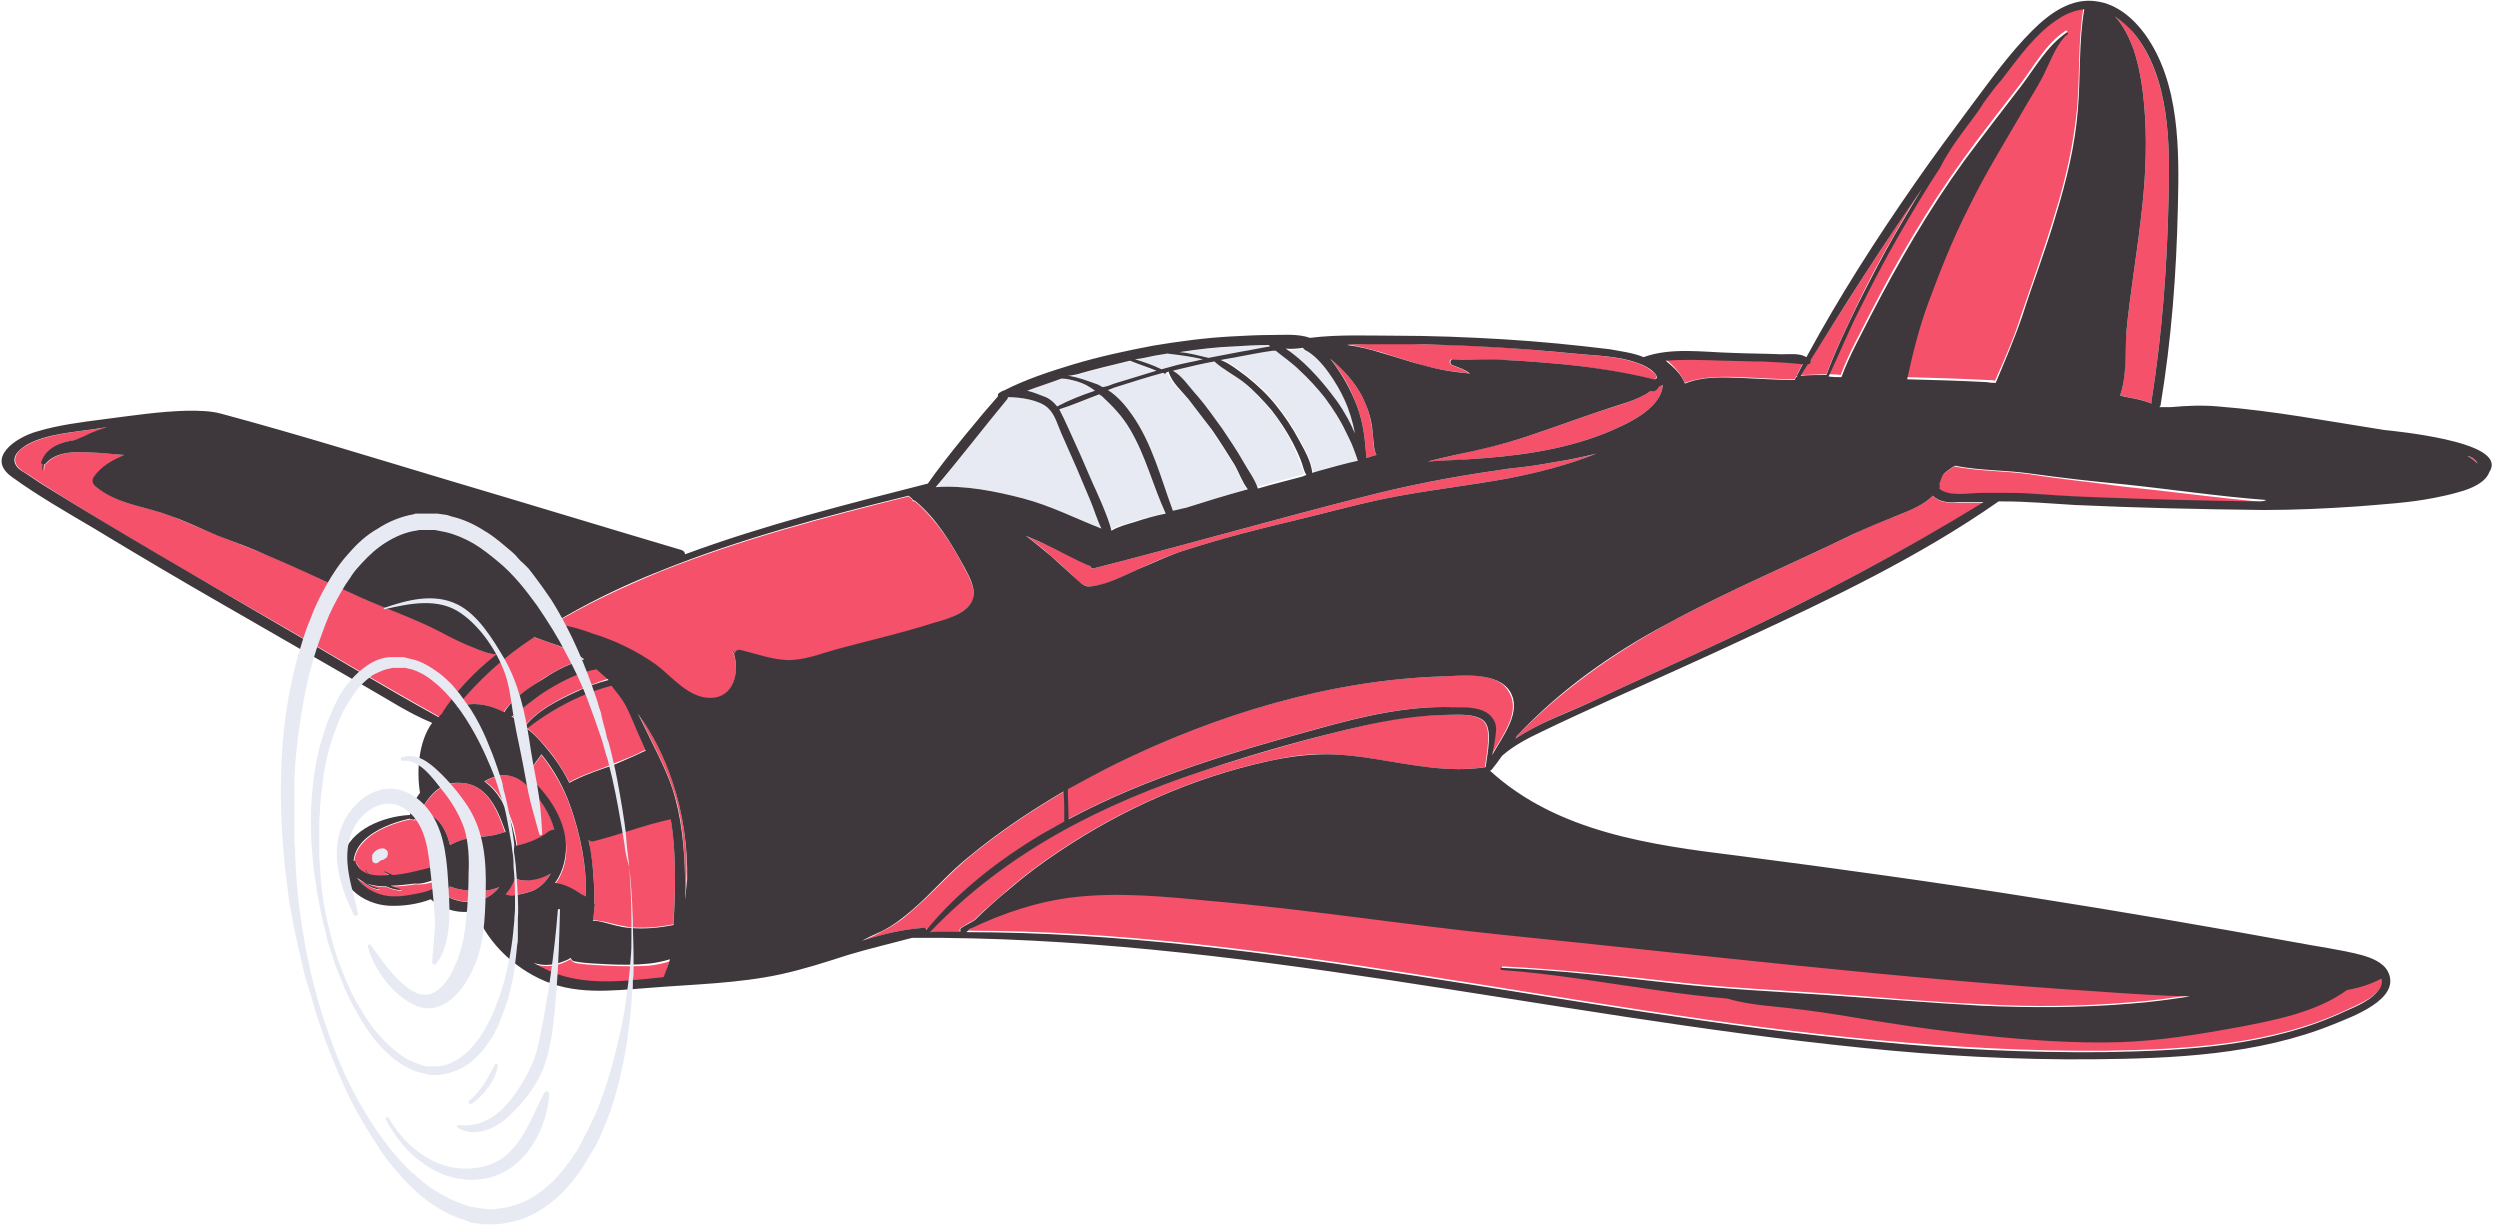 <?xml version="1.0" encoding="UTF-8"?>
<svg width="280px" height="138px" viewBox="0 0 280 138" version="1.1" xmlns="http://www.w3.org/2000/svg" xmlns:xlink="http://www.w3.org/1999/xlink">
    <!-- Generator: Sketch 62 (91390) - https://sketch.com -->
    <title>XMLID_1_</title>
    <desc>Created with Sketch.</desc>
    <g id="Page-1" stroke="none" stroke-width="1" fill="none" fill-rule="evenodd">
        <g id="XMLID_1_" fill-rule="nonzero">
            <g id="XMLID_853_">
                <path d="M139.2,39.36 C140.24,39.2 141.28,38.96 142.32,38.8 C142.24,38.72 142.16,38.72 142.16,38.64 C140.88,38.64 139.52,38.72 138.24,38.8 C136.24,38.96 134.24,39.12 132.24,39.44 C133.36,39.6 134.48,39.84 135.52,40.08 C136.64,39.84 137.92,39.6 139.2,39.36 Z" id="XMLID_854_" fill="#E7EAF3"></path>
                <path d="M131.84,40.88 C132.8,40.64 133.76,40.4 134.72,40.24 C133.36,39.92 132.08,39.76 130.72,39.6 C130.24,39.68 129.76,39.76 129.28,39.84 C128.56,40 127.76,40.08 127.04,40.24 C128.08,40.56 129.04,40.88 130,41.36 C130.64,41.2 131.28,41.04 131.84,40.88 Z" id="XMLID_855_" fill="#E7EAF3"></path>
                <path d="M136.8,40.24 C137.84,40.64 138.88,41.44 139.68,42.08 C140.88,43.04 142,44.08 142.96,45.28 C143.92,46.48 144.8,47.76 145.52,49.12 C146.08,50.16 146.96,51.68 147.04,52.88 C147.28,52.8 147.6,52.72 147.84,52.64 C149.28,52.24 150.72,51.92 152.16,51.52 C152,51.12 151.84,50.64 151.68,50.16 C151.44,49.52 151.12,48.88 150.8,48.24 C150.16,46.88 149.36,45.68 148.48,44.48 C147.6,43.36 146.64,42.32 145.6,41.36 C144.72,40.56 143.84,39.92 142.96,39.2 C142.88,39.2 142.72,39.2 142.64,39.2 C141.44,39.36 140.24,39.52 139.04,39.76 C138.24,40 137.52,40.08 136.8,40.24 Z" id="XMLID_856_" fill="#E7EAF3"></path>
                <path d="M153.04,51.28 C153.44,51.2 153.84,51.04 154.16,50.96 C153.84,50.32 153.76,49.36 153.76,48.72 C153.6,47.12 153.28,45.76 152.56,44.4 C151.68,42.72 150.4,41.36 148.96,40.16 C150.32,41.76 151.28,43.52 152,45.52 C152.72,47.44 152.88,49.28 153.04,51.28 Z" id="XMLID_859_" fill="#F6516B"></path>
                <path d="M149.12,44.08 C150,45.28 150.8,46.56 151.52,47.92 C151.68,48.16 151.76,48.4 151.84,48.64 C151.6,47.28 151.2,46 150.64,44.8 C149.92,43.2 148.08,40.16 146.24,39.28 C146.16,39.2 146.08,39.12 146,39.04 C145.36,39.12 144.72,39.2 144.08,39.28 C146,40.4 147.76,42.32 149.12,44.08 Z" id="XMLID_860_" fill="#E7EAF3"></path>
                <path d="M118.4,45.52 C119.76,44.8 121.2,44.24 122.64,43.76 C122.08,43.28 121.44,42.96 120.64,42.72 C120.08,42.56 119.44,42.48 118.88,42.4 C117.6,42.8 116.24,43.28 114.96,43.76 C115.68,43.92 116.4,44.16 117.04,44.48 C117.68,44.72 118.08,45.04 118.4,45.52 Z" id="XMLID_861_" fill="#E7EAF3"></path>
                <path d="M64.08,99.6 C64.56,99.84 64.96,100.08 65.44,100.4 C65.52,100.4 65.52,100.48 65.6,100.48 C65.76,97.12 64.96,93.44 63.92,90.48 C63.2,88.4 62.08,86.4 60.64,84.56 C60.4,84.96 60.08,85.28 59.84,85.68 C59.52,86.08 59.28,86.48 58.96,86.88 C59.12,86.96 59.28,87.12 59.44,87.28 C61.36,89.04 62.96,91.52 63.36,94.16 C63.6,95.84 63.2,97.68 62.16,99.04 C62.8,99.04 63.52,99.36 64.08,99.6 Z" id="XMLID_862_" fill="#F6516B"></path>
                <path d="M71.28,84.48 C71.6,84.32 72,84.08 72.32,84 C72,83.28 71.68,82.56 71.36,81.84 C70.96,80.88 70.56,79.92 70.08,78.96 C69.6,78.16 69.12,77.44 68.48,76.72 C67.36,77.04 66.16,77.44 65.04,77.92 C62.88,78.88 60.96,80.08 59.04,81.52 C60.24,82.56 61.2,83.68 62,84.72 C62.64,85.6 63.2,86.56 63.76,87.6 C65.28,86.72 67.12,86.24 68.72,85.52 C69.6,85.2 70.48,84.8 71.28,84.48 Z" id="XMLID_863_" fill="#F6516B"></path>
                <path d="M114.64,55.84 C117.68,56.64 120.48,58.08 123.36,59.2 C122.88,58.24 122.56,57.2 122.16,56.16 C121.52,54.56 120.8,52.88 120.08,51.28 C119.68,50.4 119.28,49.44 118.88,48.56 C118.48,47.68 118.08,46.32 117.36,45.68 C116.32,44.8 114.32,44.48 112.88,44.48 C112.88,44.56 112.8,44.64 112.8,44.72 C110.08,47.92 107.52,51.36 104.88,54.56 C108.08,54.32 111.6,55.04 114.64,55.84 Z" id="XMLID_864_" fill="#E7EAF3"></path>
                <path d="M123.52,43.44 C123.92,43.28 124.4,43.12 124.8,43.04 C126.32,42.48 127.92,42 129.52,41.6 C128.56,41.2 127.52,40.8 126.56,40.48 C124.56,40.88 122.56,41.44 120.64,42 C120.32,42.08 120,42.24 119.6,42.32 C120.72,42.48 121.76,42.8 122.88,43.28 C123.12,43.2 123.36,43.28 123.52,43.44 Z" id="XMLID_865_" fill="#E7EAF3"></path>
                <path d="M159.52,40.96 C161.2,41.44 162.8,41.6 164.56,41.84 C164,41.36 162.96,41.04 162.56,40.88 C162.24,40.72 162.32,40.16 162.72,40.24 C163.76,40.32 164.8,40.24 165.84,40.24 C166.72,40.24 167.6,40.32 168.48,40.32 C170.4,40.4 172.24,40.56 174.16,40.72 C177.92,41.04 181.6,41.68 185.2,42.48 C185.2,42.48 185.28,42.48 185.28,42.48 C185.36,42.4 185.44,42.4 185.52,42.32 C185.52,42.32 185.52,42.32 185.52,42.32 C185.52,42 185.36,41.76 185.04,41.6 C184.64,41.2 183.84,40.8 183.28,40.64 C181.04,39.84 178.56,39.84 176.24,39.6 C170.64,39.04 165.12,38.64 159.52,38.56 C156.96,38.48 154.4,38.48 151.84,38.56 C151.52,38.56 151.12,38.56 150.8,38.56 C152.08,38.72 153.36,39.12 154.64,39.44 C156.32,40 157.92,40.48 159.52,40.96 Z" id="XMLID_866_" fill="#F6516B"></path>
                <path d="M204.56,41.92 C205.52,39.28 206.8,36.72 208,34.16 C209.28,31.44 210.72,28.8 212.24,26.16 C213.2,24.48 214.24,22.72 215.28,21.04 C210.96,27.36 206.88,33.76 202.8,40.24 C202.88,40.48 202.72,40.72 202.48,40.72 C202.24,41.12 202,41.52 201.68,42 C202.64,42 203.6,41.92 204.56,41.92 Z" id="XMLID_867_" fill="#F6516B"></path>
                <path d="M208.24,34.32 C207.04,36.8 205.92,39.44 204.72,41.92 C205.2,41.92 205.68,41.92 206.16,42 C207.04,39.6 208.32,37.36 209.44,35.12 C212.56,29.04 215.92,23.28 219.92,17.76 C222,14.88 224.16,12.16 226.32,9.36 C227.84,7.36 229.2,4.8 231.36,3.44 C231.44,3.36 231.6,3.52 231.52,3.6 C231.36,3.68 231.28,3.84 231.12,3.92 C231.12,3.92 231.12,3.92 231.12,3.92 C230.08,5.12 229.52,6.8 228.8,8.16 C228,9.76 226.96,11.36 226.08,12.88 C224.16,16.24 222.16,19.44 220.48,22.88 C218.8,26.4 217.28,30 215.92,33.6 C214.88,36.48 214.16,39.36 213.52,42.24 C216.48,42.32 219.52,42.4 222.48,42.56 C222.8,42.56 223.12,42.56 223.44,42.64 C224.56,40.16 225.6,37.76 226.4,35.2 C227.68,31.44 229.04,27.68 230.16,23.92 C231.36,20.08 232.24,16.16 232.64,12.08 C232.96,8.32 232.72,4.56 233.36,0.8 C232.48,0.88 231.52,1.2 230.64,1.76 C227.92,3.44 226,6.24 224.08,8.72 C223.44,9.6 222.72,10.48 222.08,11.28 C221.36,12.4 220.48,13.52 219.68,14.64 C218.8,15.84 218,17.12 217.12,18.4 C215.44,20.96 213.92,23.52 212.4,26.16 C210.96,28.96 209.6,31.6 208.24,34.32 Z" id="XMLID_868_" fill="#F6516B"></path>
                <path d="M188.72,42.88 C190.64,42.16 192.88,42.16 194.88,42.24 C196.96,42.32 198.96,42.48 201.04,42.48 C201.04,42.32 201.12,42.16 201.28,42.08 C201.28,42 201.28,42 201.28,41.92 C201.52,41.52 201.68,41.12 201.92,40.72 C198.96,40.4 196,40.48 193.04,40.32 C190.88,40.24 188.72,40.24 186.56,40.24 C187.44,40.96 188.24,41.84 188.72,42.88 Z" id="XMLID_869_" fill="#F6516B"></path>
                <path d="M123.04,44.08 C121.52,44.64 120.08,45.28 118.56,45.76 C118.96,46.32 119.2,47.04 119.52,47.76 C120.48,49.84 121.44,51.92 122.32,54.08 C122.4,54.32 124.08,57.84 124.4,59.36 C125.12,58.88 126.16,58.64 126.96,58.4 C128.08,58 129.28,57.76 130.48,57.44 C129.12,54.32 128.24,50.96 126.48,48 C125.6,46.48 124.48,45.36 123.2,44.24 C123.2,44.24 123.12,44.16 123.04,44.08 Z" id="XMLID_870_" fill="#E7EAF3"></path>
                <path d="M240.24,13.04 C240.48,16.96 240.24,20.8 239.76,24.64 C239.28,28.8 238.56,32.96 238.16,37.12 C237.92,39.44 238.24,42.08 237.44,44.32 C238.64,44.56 239.92,44.72 240.96,45.2 C240.96,45.12 240.96,45.04 240.96,44.96 C242.16,37.44 242.72,29.84 242.88,22.24 C243.04,16.16 243.04,8.72 238.96,3.68 C238.32,2.88 237.6,2.24 236.88,1.84 C237.84,2.88 238.48,4.24 238.96,5.52 C239.76,7.92 240.08,10.48 240.24,13.04 Z" id="XMLID_871_" fill="#F6516B"></path>
                <path d="M133.92,44.24 C134.88,45.44 135.76,46.64 136.64,47.84 C137.52,49.04 138.32,50.32 139.04,51.6 C139.52,52.48 140.32,53.52 140.64,54.56 C142.24,54.16 143.92,53.68 145.68,53.2 C145.84,53.12 146,53.12 146.08,53.04 C145.84,52.48 145.68,51.92 145.44,51.36 C145.2,50.72 144.88,50.08 144.56,49.44 C143.92,48.16 143.12,46.88 142.16,45.76 C141.28,44.64 140.24,43.6 139.04,42.64 C138,41.84 136.72,41.2 135.76,40.32 C134.4,40.56 133.04,40.88 131.76,41.2 C131.52,41.28 131.36,41.28 131.12,41.36 C132.4,42.08 133.2,43.36 133.92,44.24 Z" id="XMLID_872_" fill="#E7EAF3"></path>
                <path d="M130.56,41.68 C130.56,41.76 130.48,41.92 130.32,41.84 C130.24,41.84 130.16,41.76 130.16,41.76 C128.4,42.24 126.64,42.8 124.88,43.36 C124.56,43.44 124.32,43.52 124,43.68 C125.12,44.4 126,45.44 126.72,46.48 C128.96,49.68 129.92,53.6 131.28,57.2 C131.76,57.12 132.24,56.96 132.72,56.88 C134.72,56.24 137.04,55.52 139.68,54.8 C139.04,54 138.64,52.8 138.16,52 C137.36,50.72 136.56,49.44 135.68,48.16 C134.88,46.96 134,45.84 133.04,44.72 C132.24,43.76 131.04,42.8 130.64,41.6 C130.64,41.68 130.64,41.68 130.56,41.68 Z" id="XMLID_873_" fill="#E7EAF3"></path>
                <path d="M184.8,43.84 C184.8,43.84 184.72,43.76 184.8,43.84 C183.28,44.88 181.12,45.44 179.6,45.92 C176.72,46.88 173.92,47.92 171.04,48.88 C168.4,49.76 165.68,50.32 162.96,50.96 C161.92,51.2 160.96,51.44 159.92,51.68 C161.44,51.6 162.96,51.6 164.4,51.44 C169.6,51.12 174.8,50.48 179.68,48.56 C182,47.6 186,45.92 186.24,43.12 C186,43.2 185.84,43.28 185.6,43.36 C185.52,43.68 185.2,43.92 184.8,43.84 Z" id="XMLID_874_" fill="#F6516B"></path>
                <path d="M116.88,60.88 C116.24,60.56 115.52,60.32 114.88,60 C115.92,60.72 116.88,61.52 117.76,62.32 C118.64,63.04 119.44,63.84 120.32,64.64 C120.8,65.12 121.28,65.68 122.08,65.68 C123.92,65.6 125.84,64.48 127.44,63.76 C129.2,62.96 130.96,62.16 132.8,61.6 C136.8,60.32 140.8,59.28 144.88,58.32 C148.8,57.36 152.8,56.24 156.8,55.52 C160.8,54.8 164.8,54.32 168.8,53.6 C172.24,52.96 175.6,52.08 178.8,50.8 C177.28,51.2 175.68,51.52 174.08,51.76 C172.4,52.08 170.72,52.32 169.04,52.48 C168.48,52.56 167.92,52.64 167.44,52.72 C162.4,53.44 157.52,54.4 152.56,55.68 C142.48,58.24 132.48,61.12 122.4,63.68 C122.24,63.76 122.16,63.52 122.16,63.44 C120.4,62.64 118.72,61.68 116.88,60.88 Z" id="XMLID_875_" fill="#F6516B"></path>
                <path d="M59.76,71.36 C56.4,73.6 53.52,76.08 51.04,79.2 C51.28,79.12 51.6,79.04 51.92,78.96 C53.44,78.64 55.04,79.04 56.4,79.76 C57.44,78.16 59.44,76.96 60.96,75.92 C62.32,75.04 63.76,74.32 65.28,73.84 C65.04,73.68 64.8,73.52 64.56,73.36 C63.04,72.4 61.44,71.92 59.76,71.36 Z" id="XMLID_876_" fill="#F6516B"></path>
                <path d="M161.44,75.76 C148.8,76.16 136.16,80.08 124.8,85.6 C123.04,86.48 121.28,87.44 119.52,88.4 C119.6,89.52 119.6,90.64 119.6,91.76 C128.4,87.04 138,84.24 147.6,81.6 C152.48,80.24 157.52,79.04 162.64,79.2 C164,79.28 166.24,79.2 167.12,80.48 C167.44,81.04 167.44,81.6 167.44,82.24 C167.36,83.04 167.2,83.76 167.04,84.56 C168.32,82.32 170.4,79.68 168.96,77.44 C167.6,75.12 163.68,75.68 161.44,75.76 Z" id="XMLID_877_" fill="#F6516B"></path>
                <path d="M113.04,99.52 C114.8,98 116.64,96.64 118.56,95.36 C125.6,90.64 133.52,87.12 141.84,85.28 C144,84.8 146.16,84.4 148.4,84.48 C150.32,84.48 152.24,84.72 154.16,85.04 C158.16,85.68 162.24,86.56 166.32,85.92 C166.48,84.4 167.2,81.52 166,80.64 C164.88,79.84 162.8,80.08 161.52,80.08 C158.56,80.08 155.6,80.56 152.64,81.28 C146.72,82.64 140.8,84.4 134.96,86.24 C123.28,90.08 112.56,95.44 104.08,104.4 C105.2,104.4 106.4,104.32 107.52,104.32 C107.44,104.24 107.44,104.08 107.6,103.92 C108.08,103.6 108.64,103.28 109.12,103.04 C110.4,101.76 111.76,100.64 113.04,99.52 Z" id="XMLID_878_" fill="#F6516B"></path>
                <path d="M120.48,100.32 C116.4,100.8 112.56,102.08 108.88,103.84 C108.72,104 108.56,104.16 108.4,104.24 C125.36,104.24 142.32,106.56 159.12,109.2 C176.08,111.84 193.04,114.88 210.16,116.48 C218.72,117.28 227.28,117.76 235.84,117.68 C244.96,117.52 254.56,117.04 262.96,113.04 C264,112.56 265.36,112 266.24,111.12 C266.88,110.48 267.04,109.84 266.88,109.44 C265.68,110.08 264.4,110.48 263.04,110.72 C259.52,113.2 255.04,114.08 250.88,114.88 C246.48,115.68 242.16,116.4 237.68,116.56 C232.4,116.72 227.04,116.32 221.84,115.76 C216.56,115.2 211.36,114.4 206.16,113.52 C203.68,113.12 201.2,112.8 198.72,112.56 C197.04,112.4 195.28,112.16 193.6,111.68 C190.96,111.44 188.24,111.12 185.6,110.72 C179.84,109.92 174.08,108.88 168.32,108.48 C168.16,108.48 168.16,108.24 168.32,108.24 C174.8,108.56 181.28,109.28 187.76,110 C193.36,110.64 199.04,110.88 204.72,111.28 C210.48,111.68 216.24,112.24 222.08,112.48 C227.68,112.8 233.28,112.72 238.88,112.24 C241.12,112.08 243.28,111.76 245.44,111.44 C242,111.36 238.48,111.04 235.04,110.88 C212.88,109.44 190.8,106.8 168.64,104.56 C157.6,103.44 146.64,101.68 135.6,100.56 C130.48,100.32 125.44,99.76 120.48,100.32 Z" id="XMLID_879_" fill="#F6516B"></path>
                <path d="M116.72,93.44 C117.52,92.96 118.4,92.48 119.28,92 C119.28,90.88 119.28,89.76 119.2,88.64 C115.52,90.8 111.92,93.2 108.64,95.92 C106.4,97.76 104.48,100 102.24,101.92 C101.2,102.88 100.08,103.68 98.8,104.32 C98.08,104.72 97.36,105.04 96.64,105.36 C98.88,104.64 101.12,104.08 103.44,103.92 C103.68,103.92 103.84,104 103.84,104.24 C107.28,99.84 111.92,96.32 116.72,93.44 Z" id="XMLID_880_" fill="#F6516B"></path>
                <path d="M108.88,67.36 C109.44,66.16 108.56,64.64 108,63.6 C106.56,60.8 104.88,58.24 102.48,56.16 C102.48,56.16 102.48,56.16 102.4,56.16 C102.24,56.16 102.16,56.08 102.16,55.92 C102,55.84 101.92,55.68 101.76,55.6 C92.4,57.92 83.04,60.4 74,64 C69.76,65.76 65.6,67.68 61.68,70.08 C63.28,69.92 65.04,70.64 66.4,71.04 C68.88,71.84 71.28,72.88 73.44,74.48 C75.28,75.84 77.12,78.32 79.68,78.24 C82.16,78.16 82.8,75.44 82.24,73.44 C82.24,73.44 82.24,73.36 82.24,73.36 C82.16,73.2 82.08,73.12 82,72.96 C82,72.96 82,72.88 82.08,72.96 C82.16,73.04 82.24,73.2 82.32,73.28 C82.4,72.96 82.72,72.8 82.96,72.88 C84.64,73.28 86.32,73.92 88.08,74 C89.92,74.08 91.84,73.28 93.68,72.8 C97.2,71.84 100.8,70.96 104.32,70 C105.68,69.44 108.16,68.8 108.88,67.36 Z" id="XMLID_881_" fill="#F6516B"></path>
                <path d="M75.28,87.36 C74.4,84.72 73.04,82.16 71.44,79.84 C71.6,80.16 71.76,80.48 71.92,80.8 C73.04,83.2 74.4,85.6 75.28,88.16 C76.4,91.28 76.64,94.72 76.72,98 C76.72,98.88 76.72,99.76 76.72,100.64 C76.8,99.92 76.88,99.2 76.88,98.4 C77.04,94.72 76.48,90.96 75.28,87.36 Z" id="XMLID_882_" fill="#F6516B"></path>
                <path d="M216.48,55.52 C215.44,56.56 213.92,57.12 212.64,57.68 C210.88,58.4 209.2,58.96 207.52,59.84 C200.64,63.2 193.52,66.16 186.8,69.84 C180.56,73.28 174.8,77.36 169.84,82.48 C169.84,82.56 169.76,82.64 169.76,82.72 C172.32,80.96 175.52,79.84 178.16,78.64 C183.28,76.24 188.48,73.92 193.6,71.52 C203.44,66.88 212.88,61.92 222.16,56.32 C221.2,56.32 220.24,56.32 219.28,56.32 C218.24,56.32 217.2,56.32 216.48,55.52 Z" id="XMLID_883_" fill="#F6516B"></path>
                <path d="M61.6,77.04 C60.08,78 58.8,79.2 57.28,80.16 C57.84,80.48 58.32,80.88 58.8,81.28 C60.24,79.52 62.56,78.32 64.64,77.36 C65.76,76.88 66.96,76.4 68.16,76 C67.76,75.6 67.28,75.2 66.8,74.8 C64.96,75.2 63.2,76.08 61.6,77.04 Z" id="XMLID_884_" fill="#F6516B"></path>
                <path d="M277.04,51.36 C276.88,51.2 276.56,51.12 276.32,51.04 C276.72,51.28 277.12,51.6 277.44,51.92 C277.28,51.68 277.12,51.44 277.04,51.36 Z" id="XMLID_888_" fill="#F6516B"></path>
                <path d="M227.36,53.12 C224.56,52.72 221.68,52.8 218.88,52.24 C218.72,52.32 218.64,52.4 218.48,52.48 C218.16,52.72 217.76,52.96 217.52,53.28 C217.44,53.44 217.28,53.84 217.12,54.32 C217.2,54.48 217.2,54.64 217.12,54.8 C218.08,55.68 220.64,55.28 221.76,55.28 C222.48,55.28 223.2,55.28 223.92,55.28 C224,55.28 224.08,55.28 224.16,55.28 C225.2,55.28 226.32,55.28 227.36,55.36 C229.76,55.44 232.08,55.68 234.48,55.76 C240.56,56 246.72,56.16 252.8,56.24 C253.12,56.24 253.44,56.24 253.68,56.24 C248.32,55.76 243.04,55.04 237.68,54.48 C234.32,54 230.88,53.68 227.36,53.12 Z" id="XMLID_889_" fill="#F6516B"></path>
                <path d="M46.48,91.84 C46.4,91.92 46.32,91.92 46.24,91.84 C46.24,91.84 46.16,91.84 46.16,91.84 C46.08,91.84 46,91.84 46,91.76 C44.16,92.16 42,92.96 40.8,94.24 C40.08,94.96 39.76,95.68 39.68,96.48 C39.76,96.48 39.84,96.56 39.92,96.64 C40.24,97.36 40.72,97.76 41.44,98 C41.28,97.84 41.2,97.76 41.04,97.6 C41.04,97.6 41.04,97.52 41.04,97.52 C41.2,97.68 41.36,97.84 41.52,98 C42.16,98.16 42.96,98.16 43.68,98.08 C43.52,98 43.28,97.84 43.12,97.76 C43.04,97.68 43.12,97.6 43.2,97.68 C43.52,97.84 43.76,97.92 44.08,98.08 C44.4,98.08 44.64,98 44.88,98 C46.56,97.76 48.16,97.2 49.84,96.96 C49.84,94.64 48.72,92 46.48,91.84 Z" id="XMLID_890_" fill="#F6516B"></path>
                <path d="M50.4,99.28 C50.24,99.6 50,99.92 49.68,100.16 C51.68,101.44 54.4,101.28 55.92,99.36 C55.28,99.6 54.64,99.76 54.24,99.76 C53.12,99.84 51.52,99.76 50.4,99.28 Z" id="XMLID_891_" fill="#F6516B"></path>
                <path d="M46.56,99.04 C45.68,99.2 44.72,99.28 43.84,99.28 C43.84,99.28 43.84,99.28 43.84,99.28 C44.24,99.44 44.56,99.52 44.96,99.68 L44.96,99.76 C44.4,99.76 43.84,99.6 43.36,99.36 C42.64,99.36 41.92,99.28 41.2,99.04 C41.6,99.28 42,99.44 42.48,99.6 C42.48,99.6 42.48,99.68 42.48,99.68 C41.84,99.6 41.28,99.28 40.8,98.88 C40.56,98.72 40.32,98.64 40.08,98.4 C40.64,99.36 41.68,100.08 42.96,100.32 C44.24,100.64 45.52,100.4 46.8,100.16 C48,99.92 49.12,99.68 49.6,98.48 C49.28,98.56 49.04,98.64 48.72,98.72 C48,98.96 47.28,99.12 46.56,99.04 Z" id="XMLID_892_" fill="#F6516B"></path>
                <path d="M49.52,80 C51.04,77.36 53.28,75.2 55.68,73.28 C54.88,73.28 54.08,72.96 53.36,72.64 C52,72.08 50.64,71.36 49.28,70.72 C46.48,69.28 43.44,68.24 40.56,66.96 C37.04,65.36 33.52,63.68 29.92,62.16 C28.08,61.44 26.24,60.72 24.48,60 C22.64,59.28 20.88,58.48 19.12,57.76 C16.32,56.72 13.12,56.48 10.8,54.48 C10.48,54.24 10.32,53.76 10.56,53.44 C11.44,52.24 12.72,51.6 14,50.96 C13.04,50.88 12.08,50.8 11.12,50.72 C9.2,50.64 6.56,50.32 5.2,51.92 C5.12,52 5.12,52 5.04,52 C4.96,52.16 4.96,52.32 4.96,52.56 C4.96,52.64 4.8,52.64 4.8,52.56 C4.8,52.32 4.8,52.16 4.88,52 C4.72,51.92 4.64,51.84 4.72,51.68 C5.2,50.08 6.88,49.52 8.48,49.28 C8.88,49.12 9.2,48.96 9.6,48.8 C10.4,48.48 11.2,48.16 12.08,47.84 C11.76,47.92 11.36,47.92 11.04,48 C8.48,48.4 5.36,48.56 3.04,49.84 C2,50.4 1.12,51.44 2.16,52.48 C2.24,52.56 2.4,52.64 2.48,52.72 C2.64,52.88 2.88,52.96 3.12,53.12 C3.68,53.52 4.24,53.84 4.8,54.24 C13.2,59.6 21.92,64.56 30.56,69.52 C36.8,73.12 42.96,76.8 49.28,80.32 C49.28,80.24 49.44,80.16 49.52,80 Z" id="XMLID_893_" fill="#F6516B"></path>
                <path d="M68.08,108.16 C66.88,108.08 65.6,108.08 64.4,107.84 C64.16,107.76 64,107.6 63.92,107.44 C63.6,107.6 63.28,107.76 62.88,107.92 C61.76,108.32 60.72,108.24 59.76,108 C60.56,108.48 61.52,108.96 62.48,109.28 C66.24,110.56 70.4,110 74.32,109.6 C74.56,108.96 74.8,108.32 74.96,107.68 C74.24,107.92 73.44,108.08 72.64,108.16 C71.2,108.24 69.6,108.24 68.08,108.16 Z" id="XMLID_894_" fill="#F6516B"></path>
                <path d="M51.6,87.68 C49.12,87.6 48,89.36 46.88,91.12 C48.88,90.88 49.92,92.72 50.4,94.64 C50.88,94.32 51.92,94.08 52,94 C53.44,93.68 55.04,93.76 56.48,93.2 C56.48,93.2 56.56,93.2 56.56,93.2 C56.48,92.96 56.4,92.8 56.32,92.56 C55.52,90.32 54.32,87.76 51.6,87.68 Z" id="XMLID_895_" fill="#F6516B"></path>
                <path d="M75.12,91.68 C75.12,91.68 75.12,91.68 75.12,91.68 C72.16,92.4 69.36,93.44 66.4,94.16 C66.24,94.24 66.08,94.16 65.92,94 C66.16,95.44 66.4,96.88 66.48,98.32 C66.56,99.12 66.56,100.08 66.56,101.04 C66.56,101.04 66.56,101.04 66.56,101.04 C66.64,101.2 66.64,101.36 66.56,101.52 C66.56,102 66.48,102.56 66.4,103.04 C66.8,103.04 67.2,103.2 67.52,103.2 C68.48,103.44 69.52,103.68 70.48,103.84 C72.16,104 73.84,103.84 75.44,103.52 C75.44,103.44 75.44,103.28 75.44,103.2 C75.52,101.68 75.6,100.16 75.6,98.64 C75.6,96.4 75.52,94 75.12,91.68 Z" id="XMLID_896_" fill="#F6516B"></path>
                <path d="M61.68,97.84 C61.68,97.84 61.68,97.84 61.68,97.84 C60.56,98.4 58.88,98.88 57.6,98.4 C57.36,99.04 57.04,99.68 56.56,100.16 C57.28,100.56 59.6,99.84 60,99.6 C60.72,99.2 61.28,98.56 61.68,97.84 Z" id="XMLID_897_" fill="#F6516B"></path>
                <path d="M57.92,94.72 C59.2,94.4 60.4,94 61.52,93.12 C61.68,92.96 61.92,92.96 62.16,92.96 C62.16,92.96 62.16,92.88 62.16,92.88 C61.6,91.12 60.56,89.52 59.28,88.16 C57.76,86.56 56.08,86.48 54.32,87.52 C55.92,88.56 56.88,90.56 57.52,92.48 C57.68,93.2 57.84,93.92 57.92,94.72 Z" id="XMLID_898_" fill="#F6516B"></path>
                <path d="M273.84,49.2 C270.96,48.56 267.84,48.24 267.04,48.16 C260.88,47.2 254.64,46 248.4,45.52 C246.64,45.36 244.88,45.44 243.12,45.6 C243.04,45.6 242.96,45.6 242.8,45.6 C242.48,45.6 242.16,45.6 241.84,45.6 C241.92,45.52 242,45.44 242,45.28 C243.2,38 243.76,30.64 243.92,23.28 C244.08,16.88 244.16,9.28 240.24,3.84 C238.96,2.08 237.12,0.48 234.88,0.16 C232,-0.32 229.52,1.52 227.6,3.44 C225.04,6 222.88,9.04 220.72,11.92 C218.64,14.72 216.56,17.52 214.56,20.4 C210.16,26.72 206,33.2 202.32,40 C201.52,39.52 200.4,39.68 199.52,39.68 C197.68,39.6 195.76,39.6 193.92,39.52 C190.8,39.44 187.12,38.88 184.08,40 C182.96,39.52 181.6,39.36 180.32,39.12 C176.4,38.64 172.4,38.24 168.4,38 C164.4,37.76 160.32,37.6 156.32,37.6 C153.2,37.6 149.92,37.44 146.72,37.84 C145.36,37.36 143.76,37.52 142.32,37.52 C140.88,37.52 139.44,37.6 137.92,37.68 C134.96,37.84 132,38.24 129.12,38.72 C126.16,39.28 123.2,39.92 120.24,40.8 C117.6,41.6 114.88,42.48 112.4,43.76 C112.4,43.76 112.4,43.76 112.32,43.76 C112.16,43.84 112.08,43.92 111.92,44 C111.76,44.08 111.76,44.24 111.76,44.4 C110.32,46 105.84,51.36 103.92,54.16 C94.8,56.48 85.6,58.8 76.72,62.08 C76.72,61.84 76.56,61.68 76.32,61.6 C67.68,59.04 59.04,56.4 50.4,53.84 C41.84,51.28 33.36,48.64 24.72,46.32 C23.52,46 22.24,46 20.96,46 C17.84,46.08 14.72,46.56 11.6,46.96 C9.12,47.28 6.56,47.6 4.16,48.32 C1.84,48.96 -1.68,51.28 1.36,53.44 C4.24,55.52 7.44,57.36 10.56,59.2 C15.44,62.16 20.32,65.04 25.2,67.84 C30.48,70.88 35.76,73.92 41.04,76.96 C43.44,78.32 45.84,79.92 48.4,80.96 C46.88,83.04 46.64,86.32 47.04,88.8 C46.48,89.52 46.08,90.4 45.92,91.28 C45.92,91.28 45.84,91.28 45.84,91.28 C42.96,91.44 39.2,92.88 38.4,95.92 C37.6,99.12 40.72,101.28 43.52,101.44 C45.04,101.52 46.8,101.28 48.24,100.72 C49.68,101.92 51.52,102.4 53.2,102 C54.48,105.28 57.04,107.92 60.24,109.52 C64.24,111.52 68.4,110.96 72.72,110.64 C77.6,110.24 82.64,110.16 87.44,109.12 C90,108.56 92.48,107.76 94.96,106.96 C97.36,106.24 99.76,105.68 102.16,105.04 C102.16,105.04 102.24,105.04 102.24,105.04 C138.16,104.8 173.04,113.76 208.64,117.36 C217.2,118.24 225.84,118.72 234.4,118.64 C243.44,118.56 252.88,118.16 261.36,114.72 C263.28,113.92 269.04,111.92 267.44,108.8 C266.88,107.76 265.6,107.28 264.48,106.96 C262,106.32 259.44,106 256.96,105.52 C247.28,103.76 237.52,102.08 227.84,100.56 C216.8,98.8 205.76,97.28 194.64,95.84 C184.88,94.64 174.4,93.2 166.88,86.32 C166.96,86.32 166.96,86.24 167.04,86.24 C167.44,85.76 167.84,85.2 168.24,84.64 C169.52,83.52 171.04,82.72 172.56,82 C175.2,80.72 177.84,79.52 180.48,78.32 C185.44,76.08 190.48,73.84 195.44,71.52 C205.12,67.04 215.04,62.32 223.84,56.16 C224,56.16 224.24,56.16 224.4,56.16 C227.04,56.16 229.68,56.4 232.4,56.56 C239.44,56.88 246.48,57.04 253.52,57.12 C257.04,57.12 260.48,56.96 264,56.72 C266.88,56.48 269.84,56.32 272.64,55.76 C273.36,55.6 274.32,55.44 275.36,55.12 C276.88,54.72 278.4,54 278.8,52.88 C280,51.04 277.04,49.92 273.84,49.2 Z M238.96,3.68 C243.04,8.64 243.04,16.16 242.88,22.24 C242.72,29.84 242.16,37.44 240.96,44.96 C240.96,45.04 240.96,45.12 240.96,45.2 C239.84,44.72 238.56,44.56 237.44,44.32 C238.24,42.08 238,39.36 238.16,37.12 C238.56,32.96 239.28,28.8 239.76,24.64 C240.24,20.8 240.48,16.88 240.24,13.04 C240.08,10.48 239.76,7.92 238.96,5.52 C238.48,4.24 237.84,2.88 236.88,1.84 C237.6,2.32 238.32,2.96 238.96,3.68 Z M219.76,14.88 C220.56,13.76 221.44,12.72 222.16,11.52 C222.8,10.64 223.44,9.76 224.16,8.96 C226.08,6.48 228,3.68 230.72,2 C231.6,1.44 232.56,1.12 233.44,1.04 C232.8,4.72 233.04,8.56 232.72,12.32 C232.4,16.32 231.44,20.24 230.24,24.16 C229.12,28 227.68,31.68 226.48,35.44 C225.6,38 224.56,40.4 223.52,42.88 C223.2,42.88 222.88,42.88 222.56,42.8 C219.6,42.64 216.64,42.56 213.6,42.48 C214.24,39.52 214.96,36.64 216,33.84 C217.36,30.16 218.8,26.56 220.56,23.12 C222.24,19.68 224.24,16.4 226.16,13.12 C227.04,11.52 228.08,10 228.88,8.4 C229.6,6.96 230.16,5.36 231.2,4.16 C231.2,4.16 231.2,4.16 231.2,4.16 C231.36,4 231.44,3.92 231.6,3.84 C231.68,3.76 231.6,3.6 231.44,3.68 C229.28,5.12 227.92,7.6 226.4,9.6 C224.24,12.4 222.08,15.2 220,18 C216,23.52 212.64,29.36 209.52,35.36 C208.4,37.6 207.12,39.84 206.24,42.24 C205.76,42.24 205.28,42.24 204.8,42.16 C206,39.68 207.04,37.04 208.32,34.56 C209.68,31.84 211.04,29.2 212.56,26.56 C214.08,23.92 215.6,21.36 217.28,18.8 C218,17.36 218.88,16.08 219.76,14.88 Z M202.48,40.8 C202.72,40.8 202.88,40.56 202.8,40.32 C206.8,33.84 210.96,27.36 215.28,21.12 C214.24,22.8 213.28,24.48 212.24,26.24 C210.72,28.88 209.36,31.52 208,34.24 C206.8,36.72 205.52,39.36 204.56,42 C203.6,42 202.64,42 201.68,42.08 C201.92,41.68 202.24,41.2 202.48,40.8 Z M193.04,40.4 C196,40.48 199.04,40.48 201.92,40.8 C201.68,41.2 201.52,41.6 201.28,42 C201.28,42.08 201.28,42.16 201.28,42.16 C201.12,42.24 201.04,42.4 201.04,42.56 C198.96,42.56 196.96,42.4 194.88,42.32 C192.8,42.24 190.64,42.16 188.72,42.96 C188.32,41.92 187.44,41.12 186.56,40.4 C188.64,40.24 190.8,40.32 193.04,40.4 Z M186.24,43.12 C186,45.92 182,47.6 179.68,48.56 C174.8,50.48 169.6,51.12 164.4,51.44 C162.88,51.52 161.44,51.6 159.92,51.68 C160.88,51.44 161.92,51.2 162.96,50.96 C165.68,50.4 168.4,49.76 171.04,48.88 C173.92,47.92 176.72,46.88 179.6,45.92 C181.2,45.36 183.36,44.88 184.8,43.84 C184.8,43.84 184.8,43.84 184.88,43.84 C185.28,43.92 185.6,43.68 185.76,43.36 C185.84,43.28 186.08,43.2 186.24,43.12 Z M122.4,63.68 C132.48,61.12 142.48,58.24 152.56,55.68 C157.52,54.4 162.4,53.44 167.44,52.72 C168,52.64 168.56,52.56 169.04,52.48 C170.72,52.32 172.4,52.08 174.08,51.76 C175.68,51.52 177.2,51.2 178.8,50.8 C175.6,52.08 172.16,52.96 168.8,53.6 C164.8,54.32 160.8,54.8 156.8,55.52 C152.8,56.24 148.88,57.36 144.88,58.32 C140.8,59.28 136.8,60.32 132.8,61.6 C130.96,62.16 129.2,63.04 127.44,63.76 C125.84,64.48 123.92,65.52 122.08,65.68 C121.36,65.76 120.88,65.12 120.32,64.64 C119.44,63.84 118.64,63.12 117.76,62.32 C116.8,61.52 115.84,60.72 114.88,60 C115.6,60.32 116.24,60.56 116.88,60.88 C118.64,61.68 120.4,62.72 122.16,63.44 C122.16,63.52 122.24,63.68 122.4,63.68 Z M133.12,44.72 C134,45.84 134.88,47.04 135.76,48.16 C136.64,49.44 137.44,50.72 138.24,52 C138.72,52.8 139.12,54 139.76,54.8 C137.12,55.52 134.8,56.24 132.8,56.88 C132.32,56.96 131.84,57.12 131.36,57.2 C130,53.52 129.04,49.68 126.8,46.48 C126.08,45.44 125.2,44.4 124.08,43.68 C124.4,43.6 124.64,43.44 124.96,43.36 C126.72,42.8 128.48,42.24 130.24,41.76 C130.32,41.76 130.4,41.84 130.4,41.84 C130.48,41.92 130.64,41.76 130.64,41.68 C130.72,41.68 130.8,41.68 130.88,41.6 C131.2,42.8 132.4,43.84 133.12,44.72 Z M131.36,41.52 C131.6,41.44 131.76,41.44 132,41.36 C133.36,41.04 134.64,40.72 136,40.48 C136.96,41.36 138.24,42 139.28,42.8 C140.4,43.68 141.44,44.8 142.4,45.92 C143.28,47.04 144.08,48.24 144.8,49.6 C145.12,50.24 145.44,50.88 145.68,51.52 C145.92,52.08 146,52.72 146.32,53.2 C146.16,53.28 146,53.28 145.92,53.36 C144.16,53.84 142.48,54.24 140.88,54.72 C140.56,53.68 139.76,52.64 139.28,51.76 C138.56,50.48 137.68,49.2 136.88,48 C136,46.8 135.12,45.52 134.16,44.4 C133.2,43.36 132.4,42.08 131.36,41.52 Z M126.56,48.08 C128.32,51.04 129.12,54.4 130.56,57.52 C129.36,57.76 128.24,58.08 127.04,58.48 C126.24,58.72 125.28,58.96 124.48,59.44 C124.16,57.92 122.48,54.32 122.4,54.16 C121.52,52.08 120.56,49.92 119.6,47.84 C119.28,47.12 118.96,46.48 118.64,45.84 C120.16,45.36 121.6,44.72 123.12,44.16 C123.2,44.24 123.28,44.32 123.36,44.32 C124.56,45.44 125.68,46.56 126.56,48.08 Z M151.92,38.56 C154.48,38.56 157.04,38.56 159.6,38.56 C165.2,38.72 170.8,39.04 176.32,39.6 C178.64,39.84 181.2,39.84 183.36,40.64 C183.92,40.8 184.72,41.2 185.12,41.6 C185.36,41.76 185.52,42 185.6,42.32 C185.6,42.32 185.6,42.32 185.6,42.32 C185.52,42.4 185.44,42.4 185.36,42.48 C185.36,42.48 185.36,42.48 185.28,42.48 C181.6,41.6 177.92,41.04 174.24,40.72 C172.32,40.56 170.48,40.4 168.56,40.32 C167.68,40.24 166.8,40.24 165.92,40.24 C164.88,40.24 163.84,40.32 162.8,40.24 C162.4,40.16 162.32,40.8 162.64,40.88 C163.04,41.04 164.08,41.36 164.64,41.84 C162.96,41.68 161.28,41.44 159.6,40.96 C158,40.56 156.4,40 154.72,39.52 C153.44,39.12 152.16,38.8 150.88,38.64 C151.2,38.56 151.6,38.56 151.92,38.56 Z M152.56,44.4 C153.28,45.84 153.68,47.2 153.76,48.72 C153.84,49.36 153.84,50.32 154.16,50.96 C153.76,51.04 153.44,51.2 153.04,51.28 C152.88,49.28 152.72,47.44 152,45.52 C151.28,43.6 150.24,41.76 148.96,40.16 C150.4,41.36 151.68,42.72 152.56,44.4 Z M145.92,38.96 C146,39.04 146.08,39.12 146.16,39.2 C148,40.08 149.84,43.12 150.56,44.72 C151.12,45.92 151.52,47.28 151.76,48.56 C151.68,48.32 151.52,48.08 151.44,47.84 C150.8,46.48 150,45.2 149.04,44 C147.68,42.24 145.92,40.32 144,39.04 C144.64,39.12 145.28,39.04 145.92,38.96 Z M142.56,39.28 C142.64,39.28 142.8,39.28 142.88,39.28 C143.76,40 144.72,40.64 145.52,41.44 C146.56,42.4 147.52,43.44 148.4,44.56 C149.28,45.76 150.08,46.96 150.72,48.32 C151.04,48.96 151.36,49.6 151.6,50.24 C151.76,50.64 151.92,51.12 152.08,51.6 C150.64,51.92 149.2,52.32 147.76,52.72 C147.52,52.8 147.2,52.88 146.96,52.96 C146.88,51.68 146,50.24 145.44,49.2 C144.72,47.84 143.84,46.56 142.88,45.36 C141.92,44.16 140.8,43.12 139.6,42.16 C138.72,41.52 137.76,40.72 136.72,40.32 C137.44,40.16 138.16,40.08 138.88,39.92 C140.16,39.68 141.36,39.44 142.56,39.28 Z M138.16,38.8 C139.44,38.72 140.8,38.64 142.08,38.64 C142.16,38.72 142.24,38.72 142.24,38.8 C141.2,38.96 140.16,39.2 139.12,39.36 C137.84,39.6 136.56,39.84 135.36,40.08 C134.32,39.84 133.2,39.52 132.08,39.44 C134.16,39.12 136.16,38.88 138.16,38.8 Z M129.28,39.84 C129.76,39.76 130.24,39.68 130.72,39.6 C132.08,39.76 133.36,39.92 134.72,40.24 C133.76,40.48 132.8,40.64 131.84,40.88 C131.28,41.04 130.64,41.2 130.08,41.36 C129.12,40.88 128.16,40.56 127.12,40.24 C127.84,40.16 128.56,40 129.28,39.84 Z M120.64,41.92 C122.56,41.36 124.56,40.88 126.56,40.4 C127.52,40.8 128.56,41.12 129.52,41.52 C127.92,42 126.4,42.48 124.8,42.96 C124.4,43.12 124,43.28 123.52,43.36 C123.28,43.28 123.12,43.12 122.88,43.04 C121.76,42.64 120.72,42.24 119.6,42.08 C119.92,42.08 120.24,42 120.64,41.92 Z M118.88,42.4 C119.44,42.4 120.08,42.56 120.64,42.72 C121.44,42.96 122,43.28 122.64,43.76 C121.2,44.24 119.76,44.8 118.4,45.52 C118.08,45.12 117.68,44.72 117.12,44.48 C116.48,44.24 115.76,43.92 115.04,43.76 C116.32,43.28 117.6,42.88 118.88,42.4 Z M112.8,44.72 C112.88,44.64 112.88,44.56 112.88,44.48 C114.32,44.48 116.4,44.8 117.36,45.68 C118.16,46.4 118.48,47.68 118.88,48.56 C119.28,49.44 119.68,50.4 120.08,51.28 C120.8,52.88 121.44,54.48 122.16,56.16 C122.56,57.12 122.88,58.24 123.36,59.2 C120.48,58.08 117.68,56.64 114.64,55.84 C111.6,55.04 108.08,54.32 104.8,54.56 C107.52,51.36 110.08,48 112.8,44.72 Z M63.36,94.08 C63.04,91.44 61.36,88.96 59.44,87.2 C59.28,87.04 59.12,86.88 58.96,86.8 C59.28,86.4 59.52,86 59.84,85.6 C60.08,85.2 60.4,84.88 60.64,84.48 C62.08,86.24 63.2,88.32 63.92,90.4 C64.96,93.36 65.76,97.04 65.6,100.4 C65.52,100.4 65.52,100.32 65.44,100.32 C64.96,100.08 64.56,99.76 64.08,99.52 C63.52,99.2 62.8,98.96 62.16,98.88 C63.12,97.6 63.52,95.76 63.36,94.08 Z M63.76,87.68 C63.28,86.72 62.72,85.76 62,84.8 C61.2,83.76 60.24,82.56 59.04,81.6 C60.88,80.16 62.88,78.96 65.04,78 C66.16,77.52 67.28,77.12 68.48,76.8 C69.04,77.52 69.6,78.16 70.08,79.04 C70.56,80 70.96,80.96 71.36,81.92 C71.68,82.64 72,83.36 72.32,84.08 C71.92,84.24 71.6,84.4 71.28,84.56 C70.4,84.96 69.6,85.28 68.72,85.68 C67.12,86.24 65.36,86.8 63.76,87.68 Z M64.64,77.44 C62.56,78.4 60.24,79.52 58.8,81.36 C58.32,80.96 57.84,80.56 57.28,80.24 C58.72,79.28 60.08,78 61.6,77.12 C63.2,76.16 64.96,75.28 66.8,74.96 C67.28,75.36 67.68,75.76 68.16,76.16 C66.96,76.48 65.76,76.88 64.64,77.44 Z M61.04,75.92 C59.44,76.88 57.52,78.08 56.48,79.76 C55.04,79.04 53.52,78.64 52,78.96 C51.68,79.04 51.44,79.12 51.12,79.2 C53.6,76.16 56.4,73.6 59.84,71.36 C61.52,72 63.2,72.4 64.72,73.36 C64.96,73.52 65.2,73.68 65.44,73.84 C63.84,74.32 62.32,75.04 61.04,75.92 Z M30.48,69.52 C21.84,64.48 13.2,59.52 4.72,54.24 C4.16,53.84 3.6,53.52 3.04,53.12 C2.8,52.96 2.64,52.88 2.4,52.72 C2.32,52.64 2.16,52.56 2.08,52.48 C1.04,51.44 1.92,50.48 2.96,49.84 C5.2,48.56 8.4,48.4 10.96,48 C11.28,47.92 11.68,47.92 12,47.84 C11.2,48.08 10.32,48.4 9.52,48.8 C9.12,48.96 8.8,49.12 8.4,49.28 C6.8,49.52 5.2,50.08 4.64,51.68 C4.56,51.84 4.64,52 4.8,52 C4.72,52.16 4.72,52.4 4.72,52.56 C4.72,52.64 4.88,52.64 4.88,52.56 C4.88,52.4 4.88,52.16 4.96,52 C5.04,52 5.12,51.92 5.12,51.92 C6.48,50.32 9.12,50.64 11.04,50.72 C12,50.8 12.96,50.88 13.92,50.96 C12.64,51.52 11.36,52.16 10.48,53.44 C10.24,53.84 10.4,54.24 10.72,54.48 C13.04,56.48 16.32,56.72 19.04,57.76 C20.88,58.4 22.64,59.28 24.4,60 C26.24,60.72 28.08,61.36 29.84,62.16 C33.44,63.68 36.96,65.36 40.48,66.96 C43.36,68.24 46.4,69.28 49.2,70.72 C50.56,71.44 51.84,72.08 53.28,72.64 C54.08,72.96 54.8,73.28 55.6,73.28 C53.2,75.2 50.96,77.44 49.44,80 C49.28,80.08 49.2,80.24 49.12,80.32 C42.88,76.88 36.72,73.12 30.48,69.52 Z M46.72,100.08 C45.52,100.32 44.16,100.56 42.88,100.24 C41.6,99.92 40.56,99.2 40,98.32 C40.24,98.48 40.48,98.64 40.72,98.8 C41.2,99.2 41.76,99.52 42.4,99.6 C42.4,99.6 42.48,99.52 42.4,99.52 C41.92,99.36 41.52,99.2 41.12,98.96 C41.76,99.2 42.56,99.28 43.28,99.28 C43.84,99.52 44.32,99.68 44.88,99.68 L44.88,99.6 C44.48,99.44 44.16,99.36 43.76,99.2 C43.76,99.2 43.76,99.2 43.76,99.2 C44.64,99.2 45.6,99.04 46.48,98.96 C47.2,99.04 47.84,98.8 48.56,98.56 C48.88,98.48 49.12,98.4 49.44,98.32 C49.04,99.6 47.92,99.84 46.72,100.08 Z M44.8,97.92 C44.56,97.92 44.32,98 44,98 C43.68,97.84 43.44,97.76 43.12,97.6 C43.04,97.6 42.96,97.68 43.04,97.68 C43.2,97.76 43.44,97.92 43.6,98 C42.88,98.08 42.08,98.08 41.44,97.92 C41.28,97.76 41.12,97.6 40.96,97.44 C40.96,97.44 40.88,97.44 40.96,97.52 C41.04,97.68 41.2,97.76 41.36,97.92 C40.72,97.68 40.16,97.36 39.84,96.56 C39.84,96.48 39.68,96.4 39.6,96.4 C39.68,95.68 40,94.88 40.72,94.16 C42,92.88 44.08,92.08 45.92,91.68 C45.92,91.76 46,91.76 46.08,91.76 C46.16,91.76 46.16,91.76 46.16,91.76 C46.24,91.84 46.32,91.84 46.4,91.76 C48.72,91.92 49.84,94.56 49.76,96.8 C48.16,97.12 46.48,97.68 44.8,97.92 Z M49.68,100.16 C50,99.92 50.24,99.6 50.4,99.28 C51.52,99.76 53.12,99.84 54.24,99.76 C54.64,99.76 55.28,99.6 55.92,99.36 C54.4,101.28 51.68,101.52 49.68,100.16 Z M56.48,93.2 C55.04,93.76 53.52,93.68 52,94 C51.92,94 50.96,94.32 50.4,94.64 C49.92,92.72 48.88,90.88 46.88,91.12 C48,89.28 49.12,87.52 51.6,87.68 C54.32,87.76 55.6,90.32 56.4,92.56 C56.48,92.8 56.56,92.96 56.64,93.2 C56.48,93.2 56.48,93.2 56.48,93.2 Z M54.24,87.52 C56,86.48 57.68,86.56 59.2,88.16 C60.48,89.44 61.6,91.12 62.08,92.88 C62.08,92.88 62.08,92.96 62.08,92.96 C61.92,92.88 61.68,92.96 61.44,93.12 C60.32,94 59.12,94.4 57.84,94.72 C57.76,94 57.52,93.2 57.36,92.48 C56.8,90.56 55.84,88.64 54.24,87.52 Z M56.64,100.16 C57.12,99.6 57.44,99.04 57.68,98.4 C58.96,98.88 60.64,98.48 61.68,97.84 C61.68,97.84 61.68,97.84 61.68,97.84 C61.28,98.56 60.72,99.2 60,99.6 C59.68,99.84 57.36,100.56 56.64,100.16 Z M74.32,109.44 C70.4,109.84 66.24,110.4 62.48,109.12 C61.52,108.8 60.64,108.32 59.76,107.84 C60.72,108.16 61.76,108.16 62.88,107.76 C63.28,107.6 63.6,107.52 63.92,107.28 C64,107.52 64.16,107.68 64.4,107.68 C65.6,107.92 66.88,107.92 68.08,108 C69.6,108.08 71.2,108.08 72.72,107.92 C73.44,107.84 74.24,107.68 75.04,107.44 C74.8,108.24 74.56,108.8 74.32,109.44 Z M75.44,103.6 C73.84,103.92 72.16,104.08 70.48,103.92 C69.44,103.84 68.48,103.52 67.52,103.28 C67.2,103.2 66.8,103.12 66.4,103.12 C66.48,102.64 66.56,102.08 66.56,101.6 C66.64,101.44 66.64,101.28 66.56,101.12 C66.56,101.12 66.56,101.12 66.56,101.12 C66.56,100.16 66.56,99.2 66.48,98.4 C66.4,96.96 66.24,95.52 65.92,94.08 C66,94.16 66.16,94.24 66.4,94.24 C69.36,93.52 72.16,92.4 75.12,91.76 C75.12,91.76 75.12,91.76 75.12,91.76 C75.52,94.08 75.6,96.48 75.6,98.88 C75.6,100.4 75.52,101.92 75.44,103.44 C75.44,103.44 75.44,103.52 75.44,103.6 Z M76.72,100.72 C76.72,99.84 76.72,98.96 76.72,98.08 C76.64,94.8 76.32,91.36 75.28,88.24 C74.4,85.68 73.04,83.28 71.92,80.88 C71.76,80.56 71.6,80.24 71.44,79.92 C73.12,82.24 74.4,84.8 75.28,87.44 C76.48,90.96 77.04,94.8 76.96,98.56 C76.88,99.28 76.8,100 76.72,100.72 Z M93.68,72.72 C91.92,73.2 90,74 88.08,73.92 C86.32,73.84 84.64,73.2 82.96,72.8 C82.64,72.72 82.32,72.88 82.32,73.2 C82.24,73.12 82.16,72.96 82.08,72.88 C82.08,72.88 82,72.88 82,72.88 C82.08,73.04 82.16,73.12 82.24,73.28 C82.24,73.28 82.24,73.36 82.24,73.36 C82.8,75.36 82.16,78.08 79.68,78.16 C77.12,78.24 75.28,75.76 73.44,74.4 C71.28,72.88 68.96,71.76 66.4,70.96 C65.04,70.48 63.28,69.84 61.68,70 C65.6,67.6 69.76,65.6 74,63.92 C82.96,60.32 92.32,57.84 101.76,55.52 C101.92,55.6 102,55.76 102.16,55.84 C102.16,55.92 102.24,56 102.4,56.08 C102.4,56.08 102.4,56.08 102.48,56.08 C104.88,58.08 106.48,60.72 108,63.52 C108.56,64.56 109.44,66.08 108.88,67.28 C108.24,68.8 105.68,69.44 104.32,69.84 C100.8,70.96 97.2,71.76 93.68,72.72 Z M103.36,103.92 C101.12,104.08 98.8,104.64 96.56,105.36 C97.28,104.96 98,104.64 98.72,104.32 C100,103.68 101.04,102.88 102.16,101.92 C104.4,100 106.24,97.76 108.56,95.92 C111.84,93.2 115.44,90.8 119.12,88.64 C119.2,89.76 119.2,90.88 119.2,92 C118.32,92.48 117.52,92.96 116.64,93.44 C111.84,96.32 107.28,99.84 103.76,104.16 C103.76,104 103.6,103.84 103.36,103.92 Z M107.6,104.32 C106.48,104.32 105.28,104.32 104.16,104.4 C112.72,95.44 123.36,90.08 135.04,86.24 C140.8,84.32 146.72,82.64 152.72,81.28 C155.6,80.64 158.56,80.16 161.6,80.08 C162.88,80.08 164.96,79.84 166.08,80.64 C167.28,81.52 166.56,84.4 166.4,85.92 C162.32,86.56 158.24,85.68 154.24,85.04 C152.32,84.72 150.4,84.48 148.48,84.48 C146.24,84.48 144.08,84.8 141.92,85.28 C133.6,87.12 125.68,90.64 118.64,95.36 C116.72,96.64 114.88,98 113.12,99.52 C111.76,100.64 110.48,101.76 109.2,103.04 C108.72,103.36 108.16,103.6 107.68,103.92 C107.52,104 107.52,104.16 107.6,104.32 Z M168.48,104.72 C190.56,106.96 212.64,109.6 234.88,111.04 C238.32,111.28 241.76,111.52 245.28,111.6 C243.12,111.92 240.96,112.24 238.72,112.4 C233.12,112.88 227.52,112.88 221.92,112.64 C216.16,112.32 210.4,111.84 204.56,111.44 C198.88,111.04 193.28,110.8 187.6,110.16 C181.12,109.44 174.72,108.64 168.16,108.4 C168,108.4 168,108.56 168.16,108.64 C173.92,109.04 179.68,110.08 185.44,110.88 C188.08,111.28 190.8,111.6 193.44,111.84 C195.12,112.32 196.8,112.56 198.56,112.72 C201.04,112.96 203.52,113.28 206,113.68 C211.2,114.56 216.4,115.36 221.68,115.92 C226.96,116.48 232.24,116.88 237.52,116.72 C242,116.56 246.32,115.84 250.72,115.04 C254.88,114.24 259.44,113.36 262.88,110.88 C264.24,110.64 265.52,110.24 266.72,109.6 C266.88,110.08 266.72,110.64 266.08,111.28 C265.2,112.16 263.92,112.72 262.8,113.2 C254.4,117.2 244.8,117.68 235.68,117.84 C227.12,117.92 218.56,117.52 210,116.64 C192.88,115.04 176,112 158.96,109.36 C142.16,106.72 125.2,104.4 108.24,104.4 C108.4,104.24 108.56,104.08 108.72,104 C112.4,102.24 116.24,100.96 120.32,100.48 C125.28,99.92 130.32,100.4 135.28,100.88 C146.48,101.84 157.44,103.6 168.48,104.72 Z M167.12,84.56 C167.28,83.76 167.44,83.04 167.52,82.24 C167.6,81.6 167.6,81.04 167.2,80.48 C166.32,79.12 164.08,79.2 162.72,79.2 C157.6,79.04 152.56,80.24 147.68,81.6 C138.08,84.24 128.48,87.04 119.68,91.76 C119.68,90.64 119.6,89.52 119.6,88.4 C121.36,87.44 123.12,86.48 124.88,85.6 C136.16,80.08 148.88,76.16 161.52,75.76 C163.76,75.68 167.68,75.2 169.12,77.44 C170.48,79.68 168.4,82.32 167.12,84.56 Z M193.6,71.52 C188.48,73.92 183.28,76.24 178.16,78.64 C175.6,79.84 172.32,80.96 169.76,82.72 C169.76,82.64 169.84,82.56 169.84,82.48 C174.72,77.28 180.48,73.2 186.8,69.84 C193.52,66.16 200.64,63.2 207.52,59.84 C209.2,59.04 210.88,58.4 212.64,57.68 C214,57.12 215.44,56.56 216.48,55.52 C217.2,56.24 218.24,56.32 219.28,56.24 C220.24,56.24 221.2,56.24 222.16,56.24 C212.88,61.92 203.44,66.88 193.6,71.52 Z M252.88,56.16 C246.72,56.08 240.64,55.92 234.56,55.68 C232.16,55.6 229.84,55.44 227.44,55.28 C226.4,55.2 225.28,55.2 224.24,55.2 C224.16,55.2 224.08,55.2 224,55.2 C223.28,55.2 222.56,55.2 221.84,55.2 C220.72,55.2 218.24,55.68 217.2,54.72 C217.28,54.56 217.28,54.4 217.2,54.24 C217.36,53.76 217.52,53.36 217.6,53.2 C217.84,52.88 218.24,52.64 218.56,52.4 C218.72,52.32 218.8,52.24 218.96,52.16 C221.76,52.72 224.64,52.64 227.44,53.04 C230.88,53.52 234.4,53.92 237.84,54.24 C243.2,54.8 248.48,55.6 253.84,56 C253.52,56.16 253.2,56.16 252.88,56.16 Z M276.32,51.04 C276.56,51.12 276.88,51.2 277.04,51.36 C277.12,51.44 277.36,51.68 277.52,51.92 C277.12,51.6 276.72,51.28 276.32,51.04 Z" id="XMLID_901_" fill="#3E383C"></path>
            </g>
            <path d="M70.24,95.04 C70.24,95.04 70.32,95.76 70.48,97.12 C70.64,98.48 70.8,100.48 70.88,103.12 C70.88,104.4 70.96,105.84 70.96,107.36 C70.96,107.76 70.96,108.16 70.96,108.56 C70.96,108.96 70.96,109.36 70.88,109.76 C70.88,110 70.88,110.16 70.88,110.4 C70.88,110.64 70.88,110.8 70.8,111.04 C70.8,111.44 70.72,111.92 70.72,112.4 C70.4,116 69.84,120.08 68.4,124.32 C68,125.36 67.6,126.48 67.12,127.52 C66.96,127.76 66.88,128.08 66.72,128.32 L66.48,128.72 L66.24,129.12 C66.08,129.36 65.92,129.68 65.76,129.92 C65.6,130.16 65.44,130.4 65.28,130.72 C64.56,131.76 63.84,132.72 62.88,133.68 C61.92,134.56 60.88,135.44 59.68,136 C58.48,136.64 57.12,136.96 55.68,137.12 L55.2,137.12 C55.04,137.12 54.8,137.12 54.64,137.12 L54.08,137.12 C53.92,137.12 53.76,137.04 53.52,137.04 L52.96,136.96 C52.8,136.96 52.64,136.88 52.48,136.8 L52,136.64 C51.84,136.56 51.68,136.56 51.52,136.48 C50.16,136 48.96,135.28 47.84,134.48 C47.6,134.24 47.28,134.08 47.04,133.84 C46.8,133.6 46.48,133.36 46.24,133.12 C46,132.88 45.76,132.64 45.52,132.4 C45.36,132.24 45.28,132.16 45.12,132 L44.8,131.6 C43.84,130.56 42.96,129.44 42.24,128.24 C41.44,127.04 40.72,125.84 40,124.56 C38.64,122.08 37.52,119.36 36.48,116.64 C36.24,116 36,115.28 35.76,114.56 C35.52,113.84 35.28,113.2 35.12,112.48 C34.88,111.76 34.72,111.04 34.48,110.4 L34.16,109.36 L33.92,108.32 C33.84,108 33.76,107.6 33.68,107.28 L33.44,106.24 C33.28,105.52 33.12,104.8 32.96,104.08 C32.8,103.36 32.72,102.64 32.56,101.92 C32.4,101.2 32.32,100.48 32.24,99.76 C31.44,93.92 31.2,87.92 31.76,82.08 C32.08,79.2 32.56,76.32 33.36,73.52 C33.76,72.16 34.16,70.72 34.72,69.44 C35.2,68.08 35.84,66.8 36.56,65.52 C37.28,64.24 38.08,63.04 39.04,62 C40,60.88 41.04,59.92 42.32,59.2 C43.52,58.4 44.96,57.84 46.32,57.6 L46.56,57.52 L46.72,57.52 L46.8,57.52 C46.8,57.52 46.96,57.52 46.88,57.52 L47.36,57.52 C47.52,57.52 47.68,57.52 47.84,57.52 L48.4,57.52 C48.56,57.52 48.8,57.52 48.96,57.52 L49.52,57.6 L50.08,57.68 L50.56,57.84 C51.92,58.16 53.12,58.72 54.24,59.44 C55.36,60.08 56.32,60.96 57.28,61.76 C57.52,62 57.76,62.16 57.92,62.4 C58.16,62.64 58.32,62.88 58.56,63.04 L58.88,63.36 L59.2,63.68 C59.36,63.92 59.6,64.16 59.76,64.4 C60.48,65.36 61.12,66.24 61.76,67.2 C64.16,71.04 65.68,74.88 66.8,78.24 C66.96,78.64 67.04,79.12 67.2,79.52 C67.28,79.76 67.36,79.92 67.36,80.16 C67.44,80.4 67.44,80.56 67.52,80.8 C67.6,81.2 67.76,81.6 67.84,82 C67.92,82.4 68,82.8 68.16,83.12 C68.56,84.64 68.88,86 69.12,87.28 C69.6,89.84 69.92,91.84 70.08,93.2 C70.16,94.32 70.24,95.04 70.24,95.04 L70.24,95.04 Z M70,95.04 C70,95.04 69.92,94.32 69.68,92.96 C69.44,91.6 69.12,89.6 68.56,87.12 C68.4,86.48 68.24,85.84 68.08,85.12 C67.84,84.48 67.68,83.76 67.44,82.96 C66.96,81.52 66.4,79.92 65.76,78.24 C65.12,76.56 64.32,74.88 63.36,73.12 C62.48,71.36 61.36,69.6 60.16,67.84 C58.88,66.08 57.52,64.32 55.76,62.88 C54.88,62.16 54,61.44 53.04,60.88 C52.08,60.32 50.96,59.84 49.92,59.6 L49.52,59.52 L49.12,59.44 L48.72,59.36 C48.56,59.36 48.48,59.36 48.32,59.36 L47.92,59.36 C47.76,59.36 47.6,59.36 47.44,59.36 L46.96,59.36 L46.56,59.44 C45.44,59.6 44.32,60.08 43.28,60.72 C42.24,61.36 41.36,62.16 40.48,63.12 C40.24,63.36 40.08,63.6 39.84,63.84 C39.68,64.08 39.44,64.32 39.28,64.64 C39.12,64.88 38.88,65.2 38.72,65.44 C38.64,65.6 38.56,65.68 38.48,65.84 L38.24,66.24 C37.6,67.36 36.96,68.56 36.48,69.84 C36,71.12 35.52,72.4 35.12,73.76 C34.32,76.4 33.84,79.2 33.44,82 C33.36,82.72 33.28,83.44 33.2,84.16 C33.12,84.88 33.04,85.6 33.04,86.32 C32.96,87.04 32.96,87.76 32.96,88.48 L32.96,89.6 L32.96,90.72 C32.96,91.12 32.96,91.44 32.96,91.84 L32.96,92.96 C32.96,93.68 32.96,94.4 33.04,95.12 C33.04,95.84 33.12,96.56 33.12,97.28 C33.2,98 33.2,98.72 33.28,99.44 C33.84,105.2 35.04,111.04 37.04,116.4 C38,119.12 39.2,121.76 40.64,124.16 C41.36,125.36 42.08,126.56 42.96,127.68 C43.76,128.8 44.64,129.84 45.6,130.8 L45.92,131.12 C46,131.28 46.16,131.36 46.32,131.44 C46.56,131.68 46.8,131.92 47.04,132.08 C47.28,132.32 47.52,132.48 47.84,132.72 C48.08,132.96 48.4,133.12 48.64,133.28 C49.76,134 50.88,134.56 52.08,134.96 C52.24,135.04 52.4,135.04 52.56,135.12 L53.04,135.2 C53.2,135.2 53.36,135.28 53.52,135.28 L54,135.36 C54.16,135.36 54.32,135.36 54.48,135.44 L54.88,135.44 C55.04,135.44 55.12,135.44 55.28,135.44 L55.76,135.36 C56.96,135.28 58.08,134.88 59.12,134.4 C60.16,133.84 61.04,133.12 61.92,132.32 C62.72,131.52 63.44,130.56 64.08,129.68 C64.24,129.44 64.4,129.2 64.56,128.96 C64.72,128.72 64.88,128.48 64.96,128.24 L65.2,127.84 L65.36,127.44 C65.52,127.2 65.6,126.96 65.76,126.72 C66,126.24 66.24,125.76 66.48,125.2 C66.72,124.72 66.96,124.24 67.12,123.68 C67.92,121.68 68.48,119.68 68.96,117.76 C69.44,115.84 69.84,114 70.08,112.24 C70.32,110.48 70.56,108.8 70.64,107.28 C70.72,106.48 70.72,105.76 70.72,105.04 C70.72,104.32 70.72,103.68 70.72,103.04 C70.72,100.48 70.56,98.48 70.48,97.12 C70.08,95.84 70,95.04 70,95.04 L70,95.04 Z" id="XMLID_4_" fill="#E7EAF3"></path>
            <path d="M57.6,95.68 C57.6,95.68 57.68,96.08 57.76,96.88 C57.84,97.68 57.92,98.88 58,100.4 C58,101.12 58.08,102 58,102.88 C58,103.12 58,103.36 58,103.6 C58,103.84 58,104.08 58,104.32 C58,104.56 58,104.8 58,105.04 C58,105.28 58,105.52 57.92,105.84 C57.84,106.88 57.68,108 57.52,109.2 C57.28,110.4 57.04,111.6 56.56,112.88 C56.32,113.52 56.08,114.16 55.84,114.8 C55.52,115.44 55.2,116.08 54.8,116.64 C54.4,117.28 53.92,117.84 53.36,118.4 C52.8,118.96 52.16,119.44 51.44,119.76 C50.72,120.08 49.92,120.32 49.12,120.4 L48.8,120.4 C48.72,120.4 48.56,120.4 48.48,120.4 L48.16,120.4 C48.08,120.4 47.92,120.4 47.84,120.32 L47.52,120.24 C47.44,120.24 47.28,120.16 47.2,120.16 L46.88,120.08 C46.8,120.08 46.72,120 46.56,120 C45.76,119.68 45.04,119.28 44.4,118.8 C43.76,118.32 43.12,117.76 42.56,117.12 C41.44,115.92 40.56,114.48 39.76,113.04 C39.36,112.32 38.96,111.52 38.64,110.8 C38.32,110 38,109.2 37.68,108.4 C37.52,108 37.36,107.6 37.28,107.2 C37.12,106.8 37.04,106.4 36.88,106 C36.72,105.6 36.64,105.2 36.56,104.8 L36.4,104.16 L36.24,103.52 C35.84,101.84 35.52,100.16 35.28,98.4 C34.8,94.96 34.64,91.44 35.04,88 C35.2,86.32 35.52,84.56 36,82.96 C36.24,82.16 36.48,81.36 36.8,80.56 C37.12,79.76 37.44,79.04 37.84,78.24 C38.64,76.8 39.76,75.44 41.2,74.48 C41.92,74 42.72,73.68 43.6,73.6 L43.76,73.6 L43.84,73.6 L43.84,73.6 C43.84,73.6 43.92,73.6 43.92,73.6 L44.24,73.6 C44.32,73.6 44.4,73.6 44.56,73.6 L44.88,73.6 C44.96,73.6 45.12,73.6 45.2,73.6 L45.52,73.68 L45.84,73.76 L46.16,73.84 C46.96,74 47.68,74.4 48.32,74.8 C48.96,75.2 49.6,75.68 50.08,76.16 C50.64,76.64 51.04,77.2 51.52,77.76 C51.92,78.32 52.32,78.88 52.72,79.44 C53.44,80.56 54,81.68 54.48,82.8 C54.96,83.92 55.36,84.96 55.68,85.92 C55.76,86.16 55.84,86.4 55.92,86.64 C56,86.88 56.08,87.12 56.16,87.36 C56.24,87.6 56.32,87.84 56.32,88.08 C56.4,88.32 56.4,88.56 56.48,88.72 C56.72,89.6 56.88,90.4 57.04,91.2 C57.36,92.72 57.52,93.84 57.6,94.64 C57.52,95.28 57.6,95.68 57.6,95.68 Z M57.44,95.68 C57.44,95.68 57.36,95.28 57.28,94.48 C57.12,93.68 56.96,92.48 56.64,91.04 C56.56,90.64 56.48,90.32 56.32,89.92 C56.24,89.52 56.08,89.12 55.92,88.64 C55.68,87.76 55.36,86.88 54.96,85.92 C54.16,84 53.12,81.84 51.68,79.76 C50.96,78.72 50.08,77.68 49.12,76.8 C48.64,76.4 48.08,75.92 47.52,75.6 C46.96,75.28 46.32,74.96 45.68,74.88 L45.44,74.8 L45.2,74.8 L44.96,74.8 C44.88,74.8 44.8,74.8 44.72,74.8 L44.48,74.8 C44.4,74.8 44.32,74.8 44.24,74.8 L43.92,74.8 L43.68,74.88 C43.04,74.96 42.4,75.28 41.76,75.6 C41.2,76 40.64,76.48 40.16,77.04 C40.08,77.2 39.92,77.36 39.84,77.44 C39.76,77.6 39.6,77.76 39.52,77.92 C39.28,78.24 39.12,78.56 38.88,78.88 C38.08,80.24 37.52,81.76 37.04,83.28 C36.56,84.88 36.24,86.48 36.08,88.16 C36,88.56 36,88.96 35.92,89.44 C35.92,89.84 35.84,90.24 35.84,90.72 C35.84,91.12 35.76,91.6 35.76,92 L35.76,92.64 L35.76,93.28 C35.76,94.16 35.76,94.96 35.76,95.84 C35.76,96.24 35.84,96.72 35.84,97.12 L35.92,98.4 C36.08,100.08 36.32,101.84 36.72,103.44 C37.12,105.12 37.52,106.72 38.16,108.32 C38.32,108.72 38.48,109.12 38.64,109.52 C38.8,109.92 38.96,110.32 39.12,110.64 C39.28,111.04 39.44,111.36 39.68,111.76 C39.84,112.16 40.08,112.48 40.32,112.88 C41.12,114.32 42.08,115.6 43.2,116.72 C44.32,117.84 45.6,118.8 46.96,119.2 C47.04,119.2 47.12,119.28 47.2,119.28 L47.44,119.36 C47.52,119.36 47.6,119.36 47.68,119.44 L47.92,119.44 C48,119.44 48.08,119.44 48.16,119.44 L48.4,119.44 C48.48,119.44 48.56,119.44 48.64,119.44 L48.96,119.44 C49.68,119.36 50.32,119.2 50.88,118.88 C51.44,118.56 52,118.16 52.48,117.68 C52.96,117.2 53.36,116.64 53.76,116.16 C54.48,115.04 55.12,113.84 55.52,112.72 C56.48,110.32 56.96,108.08 57.28,106 C57.44,104.96 57.52,104 57.6,103.12 C57.6,102.64 57.68,102.24 57.68,101.84 C57.68,101.44 57.68,101.04 57.68,100.64 C57.68,99.12 57.6,97.92 57.52,97.12 C57.52,96.16 57.44,95.68 57.44,95.68 Z" id="XMLID_491_" fill="#E7EAF3"></path>
            <path d="M60.16,87.92 C59.84,86.24 59.52,84.56 59.28,82.88 C58.8,79.76 58.08,76.56 56.48,73.76 C55.2,71.6 53.52,68.8 51.2,67.68 C48.56,66.4 45.6,67.2 43.04,68.08 C42.96,68.08 42.96,68.24 43.04,68.24 C45.84,67.6 49.12,66.88 51.68,68.72 C53.84,70.24 55.68,72.96 56.56,75.44 C57.04,76.8 57.2,78.24 57.44,79.76 C57.68,81.28 58,82.8 58.32,84.32 C58.64,85.84 58.88,87.36 59.2,88.88 C59.52,90.4 60,91.92 60.4,93.44 C60.48,93.6 60.72,93.6 60.72,93.36 C60.64,91.52 60.48,89.68 60.16,87.92 Z" id="XMLID_983_" fill="#E7EAF3"></path>
            <path d="M62.72,101.92 C62.72,101.76 62.48,101.76 62.48,101.92 C62.08,106.88 61.36,112 60.32,116.88 C59.84,119.12 58.72,121.12 57.36,122.96 C55.92,124.88 53.92,126.32 51.36,126 C51.2,126 51.12,126.24 51.28,126.32 C53.2,127.44 55.36,126.48 56.88,125.12 C58.64,123.52 60.32,121.36 61.04,119.12 C61.92,116.56 62.08,113.68 62.32,110.96 C62.56,107.92 62.64,104.96 62.72,101.92 Z" id="XMLID_986_" fill="#E7EAF3"></path>
            <path d="M60.96,122.4 C59.2,125.68 58.08,129.92 53.84,130.72 C49.44,131.6 45.68,128.88 43.52,125.2 C43.44,125.04 43.12,125.12 43.2,125.36 C45.2,129.28 49.2,132.64 53.84,132.08 C58.48,131.52 61.2,126.88 61.52,122.56 C61.52,122.24 61.12,122.08 60.96,122.4 Z" id="XMLID_987_" fill="#E7EAF3"></path>
            <path d="M55.44,119.2 C54.64,120.72 53.92,122.16 52.56,123.28 C52.32,123.44 52.64,123.76 52.88,123.6 C54.24,122.56 55.52,121.04 55.76,119.28 C55.68,119.12 55.44,119.04 55.44,119.2 Z" id="XMLID_988_" fill="#E7EAF3"></path>
            <path d="M50.24,99.52 C50.08,96.8 49.92,93.68 48.4,91.28 C47.2,89.36 44.96,87.84 42.56,88.48 C40.4,89.04 38.72,91.04 38.08,93.12 C37.12,96.16 38.24,99.68 39.6,102.4 C39.76,102.72 40.16,102.56 40.08,102.24 C39.44,99.28 38.16,96.16 39.44,93.12 C40.4,90.8 43.2,88.96 45.52,90.72 C47.92,92.48 48,95.92 48.32,98.56 C48.48,100.08 48.64,101.6 48.72,103.12 C48.72,104.72 48.48,106.24 48.4,107.76 C48.4,108 48.72,108.16 48.88,107.92 C50.56,105.68 50.4,102.16 50.24,99.52 Z" id="XMLID_989_" fill="#E7EAF3"></path>
            <path d="M43.44,95.52 C43.44,95.28 43.2,95.12 43.04,95.04 C42.64,94.96 42.24,95.12 42,95.36 C41.92,95.44 41.76,95.6 41.68,95.76 C41.68,95.84 41.68,95.92 41.68,96.08 C41.68,96.08 41.68,96.08 41.68,96.08 C41.68,96.16 41.68,96.24 41.68,96.32 C41.76,96.8 42.32,96.8 42.56,96.4 C42.56,96.4 42.56,96.4 42.64,96.4 C42.64,96.4 42.72,96.32 42.72,96.32 C42.72,96.32 42.72,96.32 42.72,96.32 C42.72,96.32 42.72,96.32 42.72,96.32 C42.72,96.32 42.72,96.32 42.72,96.32 C42.72,96.32 42.72,96.32 42.72,96.32 C42.72,96.32 42.72,96.32 42.72,96.32 C42.72,96.32 42.72,96.32 42.72,96.32 C42.72,96.32 42.8,96.32 42.8,96.32 C42.96,96.32 43.04,96.24 43.12,96.16 C43.36,96.08 43.44,95.84 43.44,95.52 Z" id="XMLID_1010_" fill="#E7EAF3"></path>
            <path d="M54.4,99.84 C54.48,96.48 54.24,93.2 52.4,90.32 C51.44,88.88 50.32,87.52 49.04,86.32 C47.92,85.28 46.64,84.32 45.04,84.8 C44.8,84.88 44.88,85.28 45.12,85.2 C47.04,85.04 48.48,87.2 49.52,88.48 C50.56,89.76 51.44,91.2 52,92.8 C52.48,94.4 52.56,96.16 52.48,97.84 C52.48,99.44 52.4,101.12 52.24,102.72 C52.08,104.32 51.84,105.92 51.28,107.36 C50.8,108.64 50,110.32 48.8,111.04 C47.2,112.08 45.6,110.72 44.48,109.6 C43.36,108.48 42.48,107.12 41.52,105.84 C41.44,105.68 41.12,105.84 41.2,106 C41.84,108.56 44,111.44 46.4,112.56 C49.28,113.92 51.68,111.28 52.8,108.88 C54.24,106.16 54.32,102.88 54.4,99.84 Z" id="XMLID_990_" fill="#E7EAF3"></path>
        </g>
    </g>
</svg>